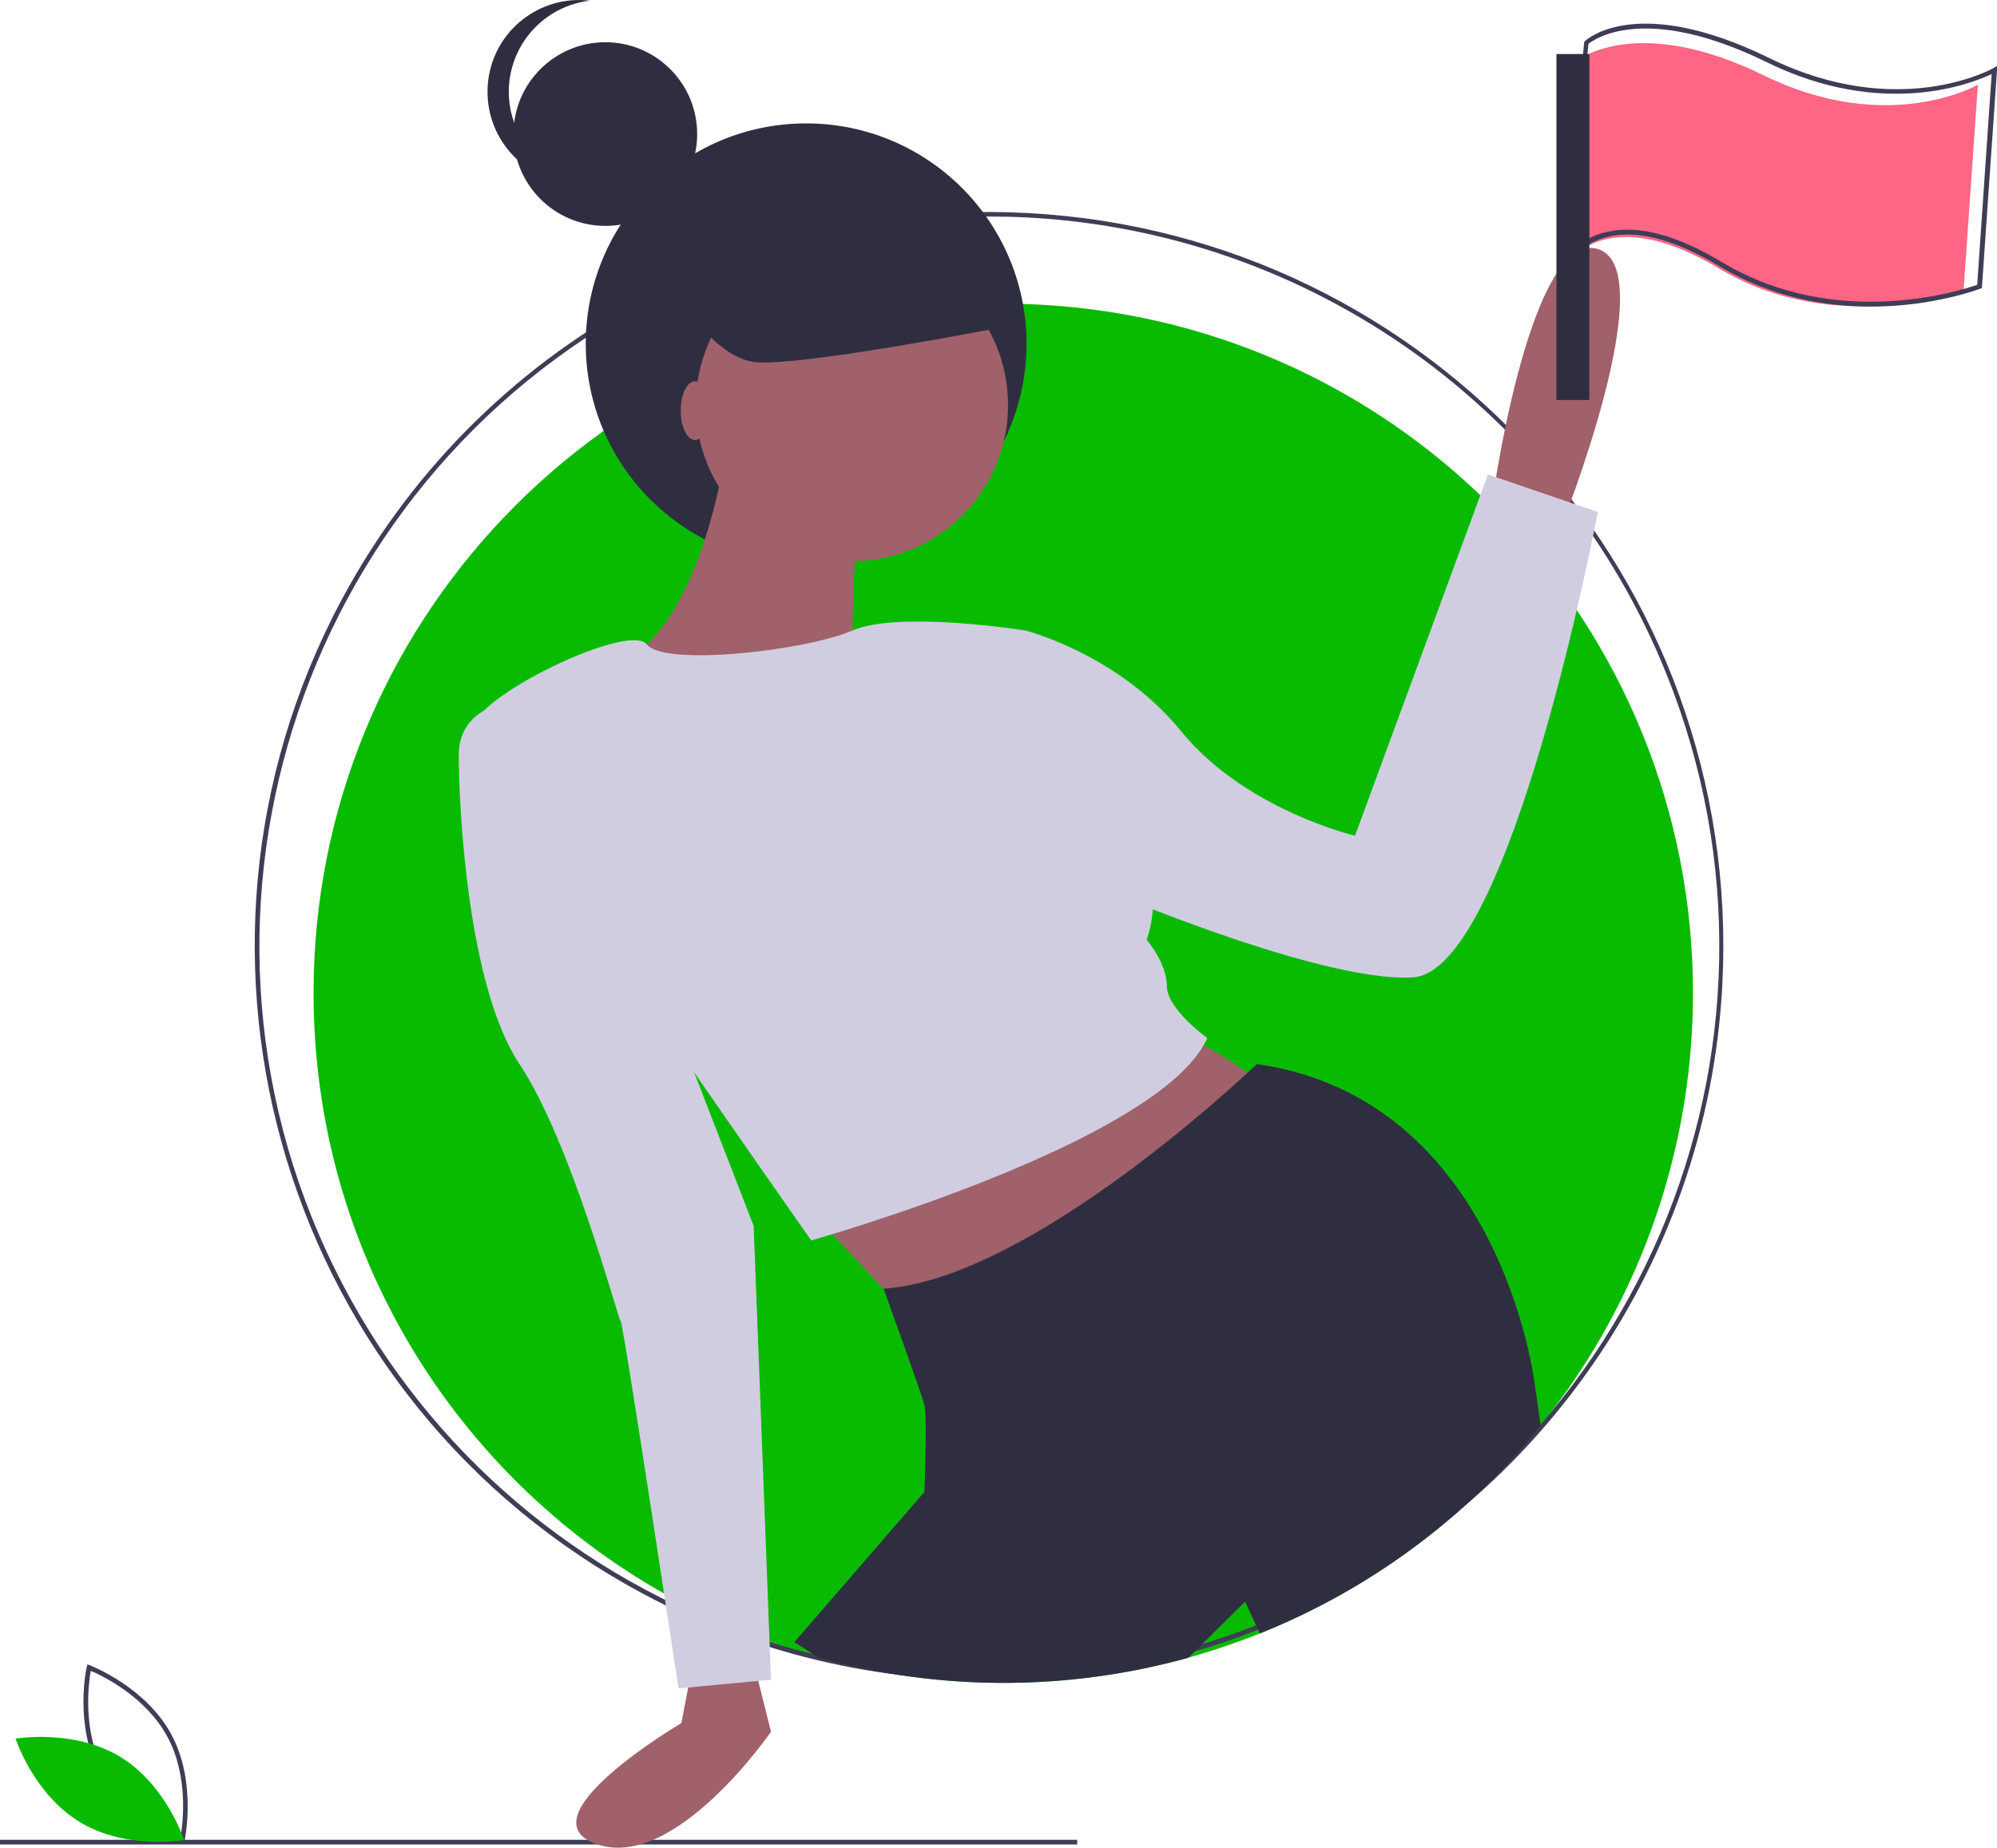 <?xml version="1.0" encoding="utf-8"?>
<!-- Generator: Adobe Illustrator 23.0.1, SVG Export Plug-In . SVG Version: 6.00 Build 0)  -->
<svg version="1.1" id="ada2c66c-0b07-40f7-a84b-c9b183e7e59f"
	 xmlns="http://www.w3.org/2000/svg" xmlns:xlink="http://www.w3.org/1999/xlink" x="0px" y="0px" viewBox="0 0 898 831.1"
	 style="enable-background:new 0 0 898 831.1;" xml:space="preserve">
<style type="text/css">
	.st0{fill:#FF6584;}
	.st1{fill:#09BB00;}
	.st2{fill:#3F3D56;}
	.st3{fill:#2F2E41;}
	.st4{fill:#A0616A;}
	.st5{fill:#D0CDE1;}
</style>
<title>celebrating</title>
<path class="st0" d="M710.5,26.5c0,0,26.5-20.1,82.6,7.4s96.3,4.2,96.3,4.2l-6.4,92.1c0,0-57.2,22.2-110.1-9.5s-69.9,0-69.9,0
	L710.5,26.5z"/>
<path class="st1" d="M761.3,446.7c0,126.8-77.2,240.8-194.8,288c-10.5,4.2-21.2,7.8-32.1,10.9c-54.4,15.1-111.9,15.1-166.3,0
	c-7.4-2.1-14.8-4.4-22-7c-16.4-5.9-32.3-13.2-47.4-21.8C204.5,663.6,141,562.6,141,446.7C140.9,281,271.2,144.5,436.7,136.9
	c4.8-0.2,9.6-0.3,14.4-0.3c5.3,0,10.6,0.1,15.8,0.4C631.9,145.4,761.3,281.6,761.3,446.7z"/>
<path class="st2" d="M841.3,137.9c-20.4,0-44.7-4.1-68-18.1c-21.4-12.8-39.1-17.1-52.7-12.6c-7.1,2.2-13.1,7.3-16.4,13.9l-2.8,6.6
	l11-108.9l0.3-0.3c0.9-0.9,23.6-21.4,82.9,7.6c58.1,28.5,100.4,4.8,100.8,4.5l1.7-1l-0.1,2l-6.8,98l-0.6,0.2
	C890.1,130,869.4,137.9,841.3,137.9z M731.8,103.3c12.1,0,26.3,4.9,42.5,14.6c51.8,31.1,108.2,12.5,114.8,10.2l6.5-94.8
	c-8.6,4.1-48.6,20.4-101.1-5.3c-54.5-26.7-77.4-10.5-80.2-8.3l-9.7,96.2c3.8-5.1,9.1-9,15.2-10.9
	C723.7,103.9,727.7,103.3,731.8,103.3z"/>
<path class="st2" d="M444.8,755.8c-29.9,0-59.7-4-88.5-12c-8-2.2-15.9-4.7-23.4-7.5c-17.5-6.3-34.3-14-50.5-23.2
	C123.5,623.3,67.6,421.7,157.4,262.9c32.7-57.8,82-104.4,141.6-133.7c40.7-20.1,85.1-31.5,130.4-33.5c10.2-0.5,21.1-0.5,32.2,0.1
	c182.2,9.4,322.3,164.7,312.9,346.9c-6.6,128.6-87.4,241.7-207,289.6c-11.2,4.5-22.6,8.4-34.2,11.6
	C504.6,751.8,474.7,755.9,444.8,755.8z M444.8,97.4c-5.2,0-10.3,0.1-15.3,0.3c-45,2-89.2,13.3-129.6,33.3
	C137.3,211.1,70.4,408,150.5,570.6c37.5,76.2,103.2,134.9,183.1,163.7c7.5,2.7,15.3,5.2,23.3,7.4c57.6,15.9,118.4,15.9,176,0
	c11.5-3.2,22.9-7,34-11.5c168.3-67.4,250-258.5,182.6-426.7c-47.6-118.9-160-199.2-287.9-205.7C455.9,97.5,450.2,97.4,444.8,97.4
	L444.8,97.4z"/>
<rect y="827.5" class="st2" width="484.4" height="2.1"/>
<path class="st2" d="M82.7,829.2l-1.1-0.4c-0.2-0.1-25.1-9.6-36.7-31.2C33.2,776,38.9,750,39,749.8l0.3-1.2l1.1,0.4
	c0.2,0.1,25.1,9.6,36.7,31.2c11.6,21.6,5.9,47.6,5.9,47.8L82.7,829.2z M46.7,796.6c9.8,18.3,29.5,27.6,34.5,29.7
	c0.9-5.3,3.9-26.9-5.9-45.1c-9.8-18.2-29.5-27.6-34.5-29.7C39.9,756.8,36.9,778.4,46.7,796.6L46.7,796.6z"/>
<path class="st1" d="M53.8,790c20.9,12.6,29,37.6,29,37.6s-25.9,4.6-46.8-8S7,782,7,782S32.8,777.5,53.8,790z"/>
<circle class="st3" cx="362.5" cy="154.6" r="99.1"/>
<circle class="st4" cx="383.1" cy="182.2" r="70.2"/>
<path class="st4" d="M327.2,197.8c0,0-10.4,83.2-48.1,100.1s104,7.8,104,7.8s0-75.4,5.2-78S327.2,197.8,327.2,197.8z"/>
<path class="st4" d="M311.6,747.7l-5.2,27.3c0,0-72.8,42.9-37.7,54.6s78-50.7,78-50.7l-7.8-31.2H311.6z"/>
<path class="st4" d="M362.3,542.3l57.2,61.1l157.3-109.2c0,0-36.4-28.6-48.1-28.6S362.3,542.3,362.3,542.3z"/>
<path class="st4" d="M671.7,221.2c0,0,16.9-118.3,46.8-109.2s-16.9,126.1-16.9,126.1L671.7,221.2z"/>
<path class="st5" d="M461.1,283.6c0,0-56.7-9.1-77.8,0s-84.6,16.3-92.5,6.2c-7.9-10.1-78.1,23.7-78.1,38s152.1,230.1,152.1,230.1
	s157.3-44.2,178.1-91c0,0-18.2-13-18.2-23.4c0-10.4-9.1-20.8-9.1-20.8s10.4-26-7.8-49.4C489.7,349.9,461.1,283.6,461.1,283.6z"/>
<path class="st5" d="M444.2,287.5l16.9-3.9c0,0,41.6,10.4,70.2,45.5s78,46.8,78,46.8l59.8-162.5l49.4,16.9c0,0-39,206.7-83.2,209.3
	s-153.4-45.5-153.4-45.5L444.2,287.5z"/>
<path class="st5" d="M233.6,314.8c0,0-27.3,1.3-27.3,24.7s3.9,104,27.3,139.1s44.2,114.4,45.5,115.7s26,165.1,26,165.1l41.6-3.9
	l-7.8-204.1l-40.3-104L233.6,314.8z"/>
<path class="st3" d="M692.8,641.2c-33.4,41.5-76.9,73.7-126.3,93.5l-6.6-14.3l-25.5,25.2c-54.4,15.1-111.9,15.1-166.3,0l-10.9-7
	l58.5-67.6c0,0,1.3-33.8,0-39s-18.4-52.4-18.4-52.4c59.3-3.8,144.1-79,163.7-97.1c2.7-2.5,4.2-3.9,4.2-3.9
	c109.2,15.6,124.8,143,124.8,143L692.8,641.2z"/>
<ellipse class="st4" cx="312.5" cy="184.7" rx="6.4" ry="13.2"/>
<circle class="st3" cx="272.2" cy="60.3" r="41.3"/>
<path class="st3" d="M228.8,41.3c0-21,15.7-38.6,36.5-41c-22.6-2.7-43.2,13.5-45.8,36.2s13.5,43.2,36.2,45.8c3.2,0.4,6.4,0.4,9.6,0
	C244.6,79.9,228.8,62.2,228.8,41.3z"/>
<rect x="699.9" y="24.3" class="st3" width="14.8" height="155.6"/>
<path class="st3" d="M298.7,121.7c0,0,19.1,40.2,42.3,41.3c23.3,1.1,110.1-15.9,110.1-15.9l-28.6-59.3l-76.2,9.5L298.7,121.7z"/>
</svg>
